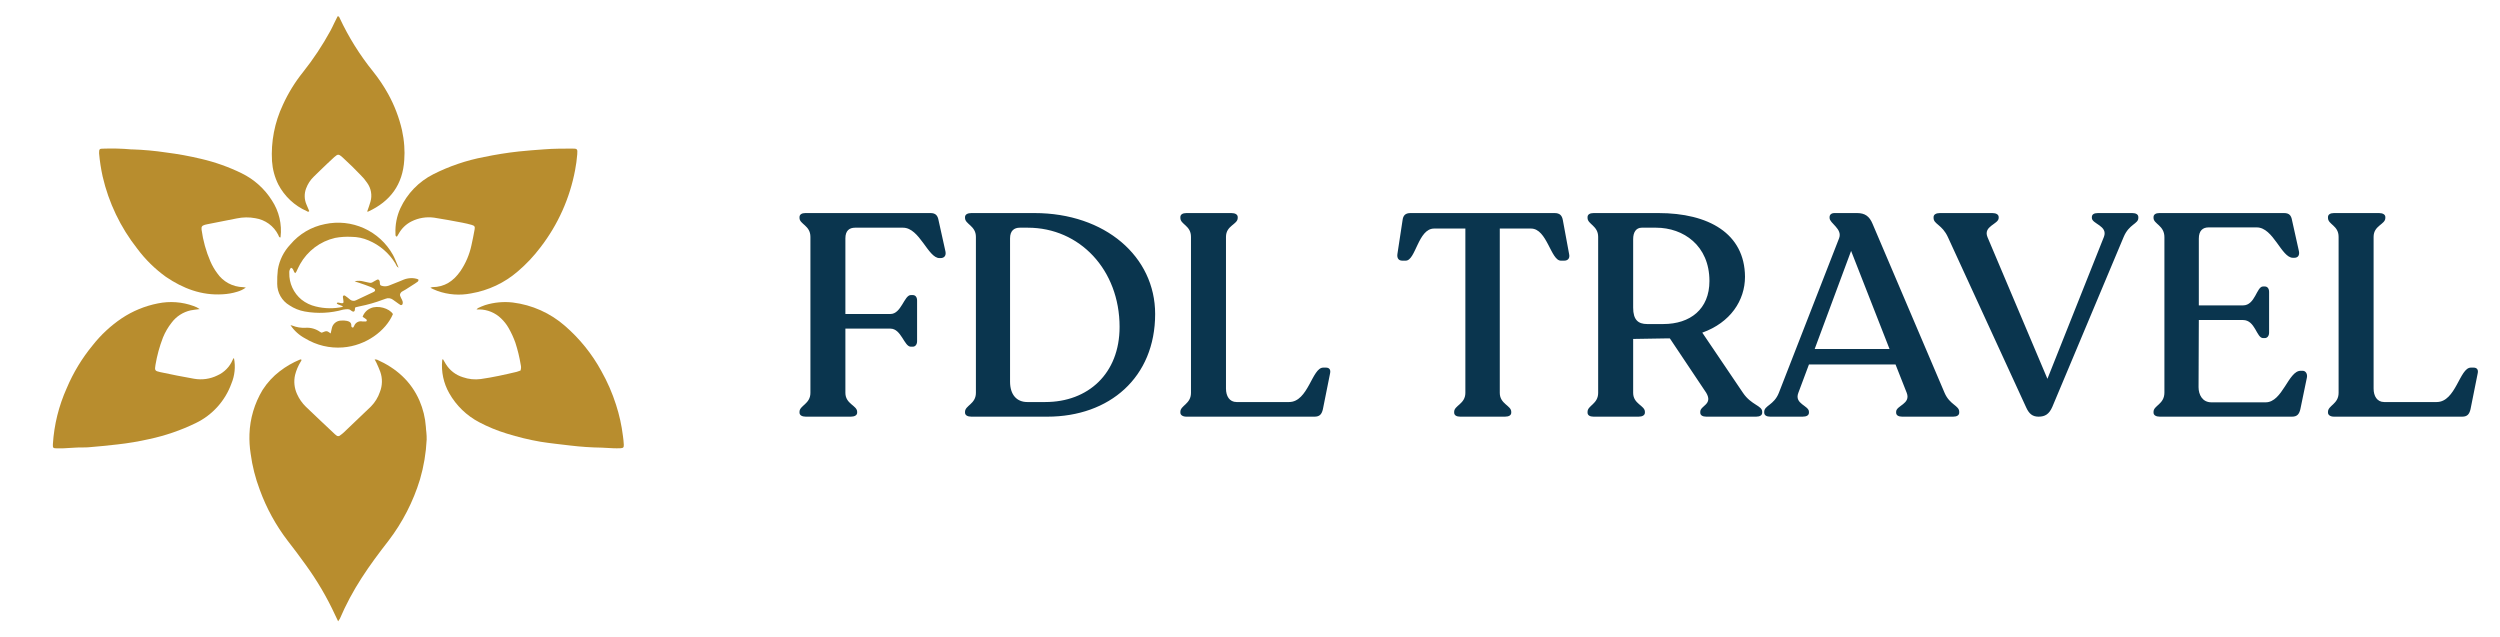 <svg width="102" height="26" viewBox="0 0 102 26" fill="none" xmlns="http://www.w3.org/2000/svg">
<path d="M13.796 25.349C13.743 25.239 13.704 25.164 13.671 25.088C13.337 24.365 12.933 23.677 12.464 23.033C12.233 22.705 11.988 22.387 11.743 22.07C11.257 21.437 10.871 20.733 10.599 19.984C10.419 19.509 10.294 19.016 10.227 18.513C10.186 18.248 10.169 17.98 10.178 17.712C10.2 17.077 10.384 16.457 10.712 15.912C10.902 15.614 11.143 15.353 11.424 15.139C11.67 14.952 11.938 14.796 12.223 14.677C12.243 14.67 12.263 14.664 12.283 14.66C12.321 14.7 12.283 14.727 12.27 14.754C12.166 14.923 12.088 15.106 12.039 15.298C11.979 15.562 12.008 15.837 12.121 16.082C12.208 16.276 12.331 16.452 12.483 16.599C12.874 16.975 13.27 17.345 13.665 17.717C13.681 17.732 13.698 17.746 13.714 17.757C13.725 17.769 13.738 17.779 13.753 17.785C13.768 17.791 13.784 17.795 13.8 17.795C13.816 17.795 13.832 17.791 13.847 17.785C13.861 17.779 13.875 17.769 13.886 17.757C13.933 17.724 13.979 17.688 14.022 17.648C14.393 17.293 14.767 16.939 15.137 16.583C15.3 16.416 15.425 16.214 15.5 15.992C15.605 15.728 15.61 15.434 15.514 15.166C15.47 15.04 15.411 14.92 15.357 14.798C15.34 14.759 15.318 14.724 15.285 14.662C15.318 14.662 15.35 14.666 15.382 14.674C16.163 15.022 16.769 15.553 17.116 16.35C17.261 16.687 17.349 17.046 17.375 17.412C17.375 17.489 17.39 17.566 17.396 17.643C17.406 17.741 17.41 17.84 17.408 17.938C17.381 18.487 17.29 19.031 17.136 19.558C16.86 20.463 16.425 21.311 15.85 22.063C15.465 22.558 15.089 23.059 14.75 23.587C14.41 24.113 14.114 24.666 13.867 25.242C13.85 25.266 13.832 25.291 13.796 25.349Z" fill="#B88D2E"/>
<path d="M14.98 8.634C15.03 8.486 15.079 8.362 15.116 8.226C15.153 8.097 15.16 7.961 15.136 7.828C15.113 7.696 15.059 7.57 14.98 7.461C14.902 7.343 14.81 7.234 14.708 7.136C14.501 6.917 14.273 6.695 14.036 6.477L13.975 6.42C13.82 6.284 13.79 6.275 13.639 6.409C13.445 6.584 13.259 6.766 13.071 6.946C12.98 7.036 12.889 7.125 12.799 7.211C12.662 7.344 12.557 7.506 12.49 7.685C12.408 7.897 12.413 8.134 12.503 8.343C12.54 8.434 12.58 8.523 12.618 8.615C12.58 8.659 12.547 8.632 12.518 8.615C12.018 8.395 11.608 8.011 11.355 7.527C11.207 7.229 11.12 6.906 11.098 6.574C11.051 5.783 11.204 4.993 11.542 4.277C11.758 3.802 12.032 3.355 12.359 2.948C12.781 2.417 13.156 1.852 13.481 1.257C13.538 1.153 13.588 1.044 13.64 0.936C13.692 0.829 13.73 0.747 13.776 0.664C13.838 0.664 13.844 0.702 13.857 0.732C14.223 1.515 14.682 2.251 15.226 2.923C15.455 3.209 15.659 3.514 15.836 3.833C16.092 4.296 16.282 4.792 16.401 5.307C16.448 5.52 16.479 5.736 16.494 5.954C16.508 6.143 16.508 6.334 16.494 6.524C16.434 7.527 15.926 8.219 15.019 8.633C15.006 8.635 14.993 8.636 14.98 8.634Z" fill="#B88D2E"/>
<path d="M18.069 14.648C18.115 14.726 18.149 14.784 18.185 14.846C18.343 15.107 18.592 15.301 18.885 15.39C19.119 15.472 19.369 15.498 19.614 15.465C20.109 15.395 20.596 15.287 21.082 15.171C21.135 15.156 21.187 15.138 21.237 15.118C21.263 15.041 21.266 14.958 21.245 14.88C21.195 14.574 21.122 14.273 21.026 13.979C20.953 13.774 20.861 13.576 20.754 13.387C20.671 13.239 20.565 13.106 20.442 12.989C20.207 12.762 19.894 12.632 19.567 12.625H19.443C19.476 12.595 19.486 12.577 19.503 12.569C19.597 12.523 19.695 12.482 19.794 12.448C20.158 12.335 20.541 12.299 20.92 12.342C21.709 12.44 22.45 12.771 23.048 13.294C23.651 13.816 24.155 14.441 24.536 15.141C24.782 15.577 24.982 16.036 25.134 16.513C25.269 16.928 25.363 17.355 25.416 17.788C25.431 17.906 25.447 18.024 25.451 18.144C25.455 18.264 25.423 18.28 25.315 18.288C25.208 18.297 25.118 18.288 25.018 18.288C24.864 18.288 24.711 18.265 24.555 18.264C24.126 18.258 23.698 18.229 23.271 18.178C22.863 18.128 22.455 18.088 22.057 18.024C21.586 17.943 21.12 17.829 20.664 17.686C20.28 17.568 19.908 17.415 19.553 17.228C19.039 16.959 18.614 16.547 18.328 16.042C18.096 15.635 17.997 15.166 18.042 14.7C18.041 14.688 18.051 14.678 18.069 14.648Z" fill="#B88D2E"/>
<path d="M8.147 12.611C8.011 12.63 7.895 12.639 7.781 12.662C7.468 12.731 7.19 12.911 6.999 13.169C6.855 13.352 6.737 13.555 6.649 13.771C6.509 14.133 6.407 14.507 6.343 14.889C6.305 15.108 6.319 15.136 6.531 15.181C6.992 15.278 7.454 15.374 7.918 15.453C8.242 15.51 8.576 15.463 8.871 15.317C9.151 15.192 9.373 14.965 9.492 14.683C9.502 14.664 9.51 14.645 9.521 14.627C9.532 14.61 9.533 14.627 9.547 14.618C9.615 14.964 9.578 15.323 9.442 15.648C9.186 16.357 8.663 16.937 7.984 17.263C7.382 17.556 6.746 17.774 6.091 17.914C5.659 18.012 5.221 18.086 4.78 18.134C4.395 18.179 4.009 18.216 3.624 18.248C3.45 18.264 3.273 18.248 3.096 18.262C2.919 18.276 2.744 18.284 2.569 18.292C2.484 18.292 2.4 18.292 2.316 18.292C2.163 18.292 2.151 18.272 2.158 18.119C2.207 17.33 2.399 16.557 2.723 15.836C2.989 15.205 3.345 14.617 3.781 14.088C4.117 13.661 4.517 13.289 4.968 12.985C5.415 12.688 5.916 12.482 6.442 12.379C6.929 12.279 7.433 12.316 7.899 12.486C7.987 12.515 8.071 12.557 8.147 12.611Z" fill="#B88D2E"/>
<path d="M10.03 11.732C9.926 11.809 9.809 11.866 9.685 11.901C9.49 11.962 9.289 11.997 9.085 12.007C8.22 12.062 7.466 11.768 6.77 11.296C6.323 10.974 5.928 10.586 5.599 10.144C4.917 9.278 4.434 8.271 4.187 7.197C4.119 6.888 4.071 6.575 4.043 6.259V6.237C4.043 6.089 4.057 6.063 4.209 6.065C4.589 6.051 4.97 6.061 5.349 6.095C5.363 6.096 5.377 6.096 5.391 6.095C5.855 6.11 6.317 6.152 6.776 6.221C7.258 6.282 7.736 6.369 8.208 6.482C8.778 6.615 9.331 6.811 9.857 7.068C10.366 7.316 10.796 7.702 11.097 8.182C11.385 8.622 11.509 9.15 11.447 9.672C11.447 9.672 11.447 9.683 11.433 9.691C11.378 9.679 11.373 9.623 11.353 9.584C11.263 9.404 11.131 9.248 10.969 9.13C10.806 9.012 10.618 8.934 10.419 8.903C10.169 8.856 9.912 8.859 9.663 8.911C9.263 8.986 8.863 9.069 8.463 9.148C8.428 9.156 8.393 9.162 8.36 9.171C8.239 9.209 8.211 9.248 8.224 9.371C8.285 9.818 8.406 10.255 8.585 10.668C8.658 10.835 8.749 10.994 8.857 11.14C8.976 11.314 9.133 11.457 9.318 11.557C9.502 11.657 9.708 11.711 9.918 11.716C9.956 11.719 9.993 11.724 10.03 11.732Z" fill="#B88D2E"/>
<path d="M17.56 11.739C17.585 11.728 17.611 11.72 17.638 11.715C18.143 11.715 18.505 11.462 18.782 11.066C19.001 10.745 19.155 10.384 19.236 10.003C19.284 9.791 19.325 9.577 19.364 9.362C19.385 9.25 19.364 9.209 19.247 9.176C19.13 9.143 18.989 9.108 18.858 9.084C18.477 9.013 18.097 8.939 17.714 8.881C17.398 8.837 17.075 8.89 16.79 9.033C16.567 9.144 16.384 9.321 16.265 9.539C16.245 9.576 16.223 9.612 16.2 9.647C16.2 9.647 16.188 9.647 16.18 9.655C16.124 9.628 16.136 9.572 16.135 9.527C16.12 9.174 16.188 8.822 16.334 8.5C16.612 7.899 17.086 7.409 17.677 7.11C18.332 6.779 19.029 6.542 19.75 6.405C20.218 6.309 20.691 6.231 21.167 6.18C21.517 6.14 21.867 6.12 22.218 6.092C22.591 6.062 22.964 6.065 23.337 6.062C23.552 6.062 23.569 6.073 23.552 6.292C23.535 6.51 23.505 6.726 23.464 6.94C23.249 8.087 22.765 9.167 22.051 10.091C21.78 10.451 21.47 10.78 21.126 11.073C20.585 11.541 19.926 11.851 19.22 11.971C18.761 12.062 18.286 12.027 17.845 11.869C17.792 11.849 17.74 11.827 17.688 11.804C17.649 11.79 17.62 11.771 17.56 11.739Z" fill="#B88D2E"/>
<path d="M16.266 10.923C16.187 10.891 16.164 10.812 16.13 10.748C15.875 10.328 15.493 10 15.04 9.81C14.82 9.714 14.582 9.664 14.342 9.663C14.117 9.651 13.892 9.665 13.671 9.707C13.371 9.776 13.089 9.907 12.843 10.092C12.597 10.277 12.393 10.511 12.242 10.779C12.187 10.876 12.143 10.98 12.093 11.081C12.079 11.104 12.064 11.125 12.048 11.145C11.959 11.089 11.992 10.957 11.872 10.925C11.846 10.953 11.827 10.986 11.815 11.023C11.803 11.059 11.799 11.098 11.803 11.136C11.798 11.343 11.84 11.549 11.927 11.737C12.013 11.926 12.141 12.092 12.301 12.224C12.473 12.361 12.673 12.456 12.886 12.505C13.243 12.594 13.616 12.6 13.976 12.522C14.052 12.471 13.662 12.423 13.758 12.352C13.798 12.314 14.035 12.445 14.014 12.306C14.014 12.274 13.996 12.154 13.989 12.113C13.989 12.103 13.991 12.093 13.996 12.083C14 12.074 14.006 12.066 14.014 12.06C14.023 12.056 14.033 12.054 14.043 12.054C14.053 12.054 14.063 12.056 14.072 12.06C14.107 12.083 14.141 12.108 14.173 12.134C14.213 12.166 14.248 12.198 14.289 12.227C14.322 12.253 14.362 12.269 14.405 12.274C14.447 12.278 14.489 12.27 14.527 12.25C14.763 12.137 14.998 12.028 15.234 11.917C15.246 11.91 15.259 11.903 15.271 11.895C15.28 11.89 15.288 11.883 15.294 11.874C15.299 11.865 15.303 11.854 15.303 11.844C15.304 11.833 15.302 11.823 15.297 11.813C15.293 11.803 15.286 11.795 15.277 11.789C15.23 11.758 15.181 11.732 15.129 11.711C14.979 11.649 14.811 11.592 14.656 11.54C14.615 11.526 14.495 11.493 14.471 11.474C14.619 11.445 14.734 11.459 14.789 11.474C14.843 11.489 14.944 11.506 15.014 11.524C15.075 11.541 15.127 11.551 15.185 11.524C15.247 11.495 15.335 11.43 15.39 11.409C15.444 11.389 15.471 11.434 15.478 11.445C15.518 11.509 15.469 11.627 15.554 11.654C15.653 11.691 15.763 11.691 15.863 11.654C16.019 11.59 16.177 11.529 16.334 11.466C16.379 11.449 16.425 11.43 16.47 11.409C16.645 11.338 16.88 11.323 17.055 11.395C17.09 11.409 17.073 11.455 17.046 11.489C16.919 11.588 16.691 11.714 16.558 11.808C16.519 11.836 16.471 11.854 16.43 11.881C16.404 11.893 16.381 11.91 16.362 11.931C16.344 11.952 16.33 11.977 16.322 12.005C16.299 12.084 16.418 12.228 16.43 12.309C16.436 12.34 16.434 12.372 16.426 12.402C16.421 12.419 16.409 12.433 16.393 12.441C16.378 12.449 16.36 12.451 16.343 12.446C16.293 12.421 16.211 12.352 16.164 12.322C16.123 12.296 16.067 12.252 16.026 12.224C15.986 12.195 15.94 12.176 15.89 12.169C15.841 12.162 15.791 12.167 15.744 12.185C15.705 12.2 15.664 12.211 15.624 12.227C15.315 12.344 14.996 12.435 14.671 12.499C14.616 12.508 14.562 12.521 14.508 12.537C14.453 12.563 14.518 12.702 14.414 12.717C14.268 12.675 14.339 12.576 14.002 12.633C13.492 12.777 12.956 12.803 12.434 12.709C12.211 12.669 11.999 12.584 11.811 12.458C11.658 12.368 11.532 12.24 11.444 12.086C11.356 11.932 11.31 11.758 11.31 11.581C11.305 11.387 11.314 11.193 11.336 11C11.4 10.615 11.578 10.258 11.846 9.975C12.208 9.545 12.706 9.251 13.258 9.143C13.793 9.028 14.35 9.087 14.848 9.312C15.347 9.536 15.76 9.915 16.027 10.391C16.093 10.507 16.139 10.633 16.194 10.756C16.22 10.813 16.243 10.873 16.267 10.931L16.266 10.923Z" fill="#B88D2E"/>
<path d="M11.852 13.266C11.886 13.276 11.913 13.278 11.937 13.288C12.101 13.353 12.277 13.382 12.453 13.374C12.673 13.356 12.893 13.418 13.07 13.549C13.088 13.56 13.106 13.568 13.126 13.574C13.333 13.489 13.333 13.489 13.491 13.605C13.507 13.533 13.521 13.469 13.537 13.399C13.553 13.312 13.599 13.233 13.666 13.175C13.734 13.117 13.819 13.083 13.908 13.08C13.991 13.072 14.076 13.076 14.158 13.093C14.259 13.115 14.343 13.167 14.334 13.295C14.334 13.331 14.35 13.363 14.406 13.367C14.421 13.347 14.435 13.326 14.447 13.304C14.47 13.236 14.517 13.18 14.579 13.145C14.641 13.11 14.715 13.099 14.784 13.115C14.833 13.118 14.882 13.118 14.931 13.115C14.938 13.114 14.944 13.111 14.95 13.107C14.955 13.103 14.96 13.098 14.963 13.092C14.963 13.074 14.963 13.044 14.954 13.036C14.907 12.998 14.854 12.965 14.795 12.925C14.822 12.847 14.864 12.777 14.92 12.717C14.975 12.657 15.043 12.61 15.118 12.578C15.412 12.441 15.886 12.578 16.032 12.814C15.746 13.495 14.93 14.106 13.989 14.175C13.451 14.217 12.913 14.088 12.452 13.808C12.21 13.68 12.003 13.494 11.852 13.266Z" fill="#B88D2E"/>
<path d="M32.877 17C32.725 17 32.62 16.942 32.62 16.836V16.801C32.62 16.544 33.065 16.485 33.065 16.029V9.664C33.065 9.196 32.62 9.149 32.62 8.892V8.857C32.62 8.752 32.714 8.693 32.854 8.693H37.967C38.178 8.693 38.26 8.798 38.295 8.997L38.575 10.261C38.611 10.436 38.517 10.53 38.377 10.53H38.33C37.862 10.53 37.522 9.29 36.844 9.29H34.89C34.656 9.29 34.492 9.407 34.492 9.723V12.811H36.329C36.774 12.811 36.891 12.039 37.16 12.039H37.242C37.347 12.039 37.417 12.121 37.417 12.261V13.923C37.417 14.052 37.347 14.145 37.242 14.145H37.16C36.891 14.145 36.774 13.408 36.329 13.408H34.492V16.029C34.492 16.485 34.972 16.544 34.972 16.801V16.836C34.972 16.942 34.867 17 34.714 17H32.877ZM39.63 17C39.478 17 39.373 16.942 39.373 16.836V16.801C39.373 16.544 39.817 16.485 39.817 16.029V9.664C39.817 9.208 39.373 9.149 39.373 8.892V8.857C39.373 8.752 39.478 8.693 39.63 8.693H42.204C45.094 8.693 47.13 10.471 47.13 12.811C47.13 15.397 45.27 17 42.731 17H39.63ZM41.912 16.403H42.649C44.392 16.403 45.679 15.245 45.679 13.338C45.679 11.01 44.053 9.29 41.935 9.29H41.607C41.385 9.29 41.21 9.407 41.21 9.723V15.573C41.21 16.099 41.479 16.403 41.912 16.403ZM48.405 17C48.253 17 48.159 16.93 48.159 16.836V16.801C48.159 16.544 48.592 16.485 48.592 16.029V9.664C48.592 9.196 48.159 9.161 48.159 8.892V8.857C48.159 8.752 48.253 8.693 48.405 8.693H50.242C50.394 8.693 50.499 8.752 50.499 8.857V8.892C50.499 9.161 50.02 9.196 50.02 9.664V15.853C50.02 16.158 50.16 16.403 50.453 16.403H52.594C53.378 16.403 53.53 14.999 53.986 14.999H54.103C54.232 14.999 54.302 15.081 54.267 15.233L53.974 16.696C53.928 16.895 53.846 17 53.635 17H48.405ZM59.576 17C59.424 17 59.33 16.942 59.33 16.836V16.801C59.33 16.544 59.787 16.485 59.787 16.029V9.325H58.511C57.856 9.325 57.763 10.635 57.353 10.635H57.213C57.072 10.635 56.99 10.542 57.014 10.366L57.224 8.986C57.248 8.787 57.341 8.693 57.552 8.693H63.425C63.636 8.693 63.73 8.787 63.765 8.986L64.022 10.378C64.057 10.542 63.964 10.635 63.823 10.635H63.683C63.273 10.635 63.121 9.325 62.466 9.325H61.191V16.029C61.191 16.485 61.659 16.544 61.659 16.801V16.836C61.659 16.942 61.565 17 61.401 17H59.576ZM71.114 16.029C71.453 16.532 71.898 16.544 71.898 16.801V16.836C71.898 16.942 71.804 17 71.652 17H69.616C69.464 17 69.371 16.942 69.371 16.836V16.801C69.371 16.544 69.897 16.509 69.616 16.029L68.13 13.806H68.025L66.633 13.829V16.029C66.633 16.485 67.112 16.544 67.112 16.801V16.836C67.112 16.942 67.007 17 66.855 17H65.018C64.866 17 64.772 16.942 64.772 16.836V16.801C64.772 16.544 65.205 16.485 65.205 16.029V9.664C65.205 9.208 64.772 9.149 64.772 8.892V8.857C64.772 8.752 64.866 8.693 65.018 8.693H67.662C69.71 8.693 71.184 9.524 71.196 11.29C71.196 12.261 70.599 13.162 69.453 13.572L71.114 16.029ZM67.861 13.221C68.961 13.221 69.745 12.613 69.745 11.466C69.745 10.015 68.68 9.29 67.569 9.29H66.984C66.75 9.29 66.633 9.477 66.633 9.758V12.554C66.633 13.045 66.832 13.221 67.206 13.221H67.861ZM79.339 16.029C79.55 16.52 79.936 16.544 79.936 16.801V16.836C79.936 16.942 79.842 17 79.69 17H77.608C77.456 17 77.362 16.942 77.362 16.836V16.801C77.362 16.544 77.97 16.485 77.795 16.029L77.338 14.871H73.805L73.372 16.029C73.197 16.485 73.805 16.544 73.805 16.801V16.836C73.805 16.942 73.712 17 73.548 17H72.226C72.073 17 71.98 16.942 71.98 16.836V16.801C71.98 16.544 72.378 16.532 72.577 16.029L75.034 9.723C75.186 9.336 74.647 9.114 74.647 8.892V8.857C74.647 8.763 74.718 8.693 74.846 8.693H75.771C76.087 8.693 76.274 8.822 76.403 9.138L79.339 16.029ZM74.039 14.239H77.093L75.525 10.237L74.039 14.239ZM86.998 8.693C87.15 8.693 87.244 8.752 87.244 8.857V8.892C87.244 9.138 86.869 9.138 86.647 9.664L83.734 16.602C83.605 16.895 83.441 17 83.172 17C82.927 17 82.786 16.883 82.669 16.626L79.475 9.676C79.241 9.161 78.89 9.149 78.89 8.892V8.857C78.89 8.752 78.995 8.693 79.147 8.693H81.288C81.441 8.693 81.546 8.752 81.546 8.857V8.892C81.546 9.149 80.902 9.22 81.09 9.676L83.535 15.456L85.84 9.664C86.015 9.208 85.348 9.138 85.348 8.892V8.857C85.348 8.752 85.43 8.693 85.594 8.693H86.998ZM88.121 17C87.969 17 87.864 16.942 87.864 16.836V16.801C87.864 16.544 88.308 16.497 88.308 16.017V9.676C88.308 9.196 87.864 9.138 87.864 8.892V8.857C87.864 8.752 87.957 8.693 88.098 8.693H93.187C93.398 8.693 93.48 8.787 93.515 8.986L93.796 10.249C93.831 10.425 93.749 10.518 93.609 10.518H93.55C93.082 10.518 92.754 9.278 92.076 9.278H90.11C89.876 9.278 89.712 9.407 89.712 9.734V12.46H91.514C92.017 12.46 92.064 11.688 92.333 11.688H92.403C92.509 11.688 92.579 11.77 92.579 11.911V13.572C92.579 13.701 92.509 13.794 92.403 13.794H92.333C92.064 13.794 92.017 13.057 91.514 13.057H89.712L89.701 15.795C89.701 16.099 89.853 16.415 90.227 16.415H92.439C93.129 16.415 93.363 15.128 93.866 15.128H93.948C94.076 15.128 94.147 15.257 94.123 15.397L93.854 16.696C93.807 16.895 93.725 17 93.515 17H88.121ZM95.228 17C95.076 17 94.982 16.93 94.982 16.836V16.801C94.982 16.544 95.415 16.485 95.415 16.029V9.664C95.415 9.196 94.982 9.161 94.982 8.892V8.857C94.982 8.752 95.076 8.693 95.228 8.693H97.065C97.217 8.693 97.322 8.752 97.322 8.857V8.892C97.322 9.161 96.843 9.196 96.843 9.664V15.853C96.843 16.158 96.983 16.403 97.275 16.403H99.417C100.2 16.403 100.353 14.999 100.809 14.999H100.926C101.055 14.999 101.125 15.081 101.09 15.233L100.797 16.696C100.75 16.895 100.668 17 100.458 17H95.228Z" fill="#0A354E"/>
</svg>

